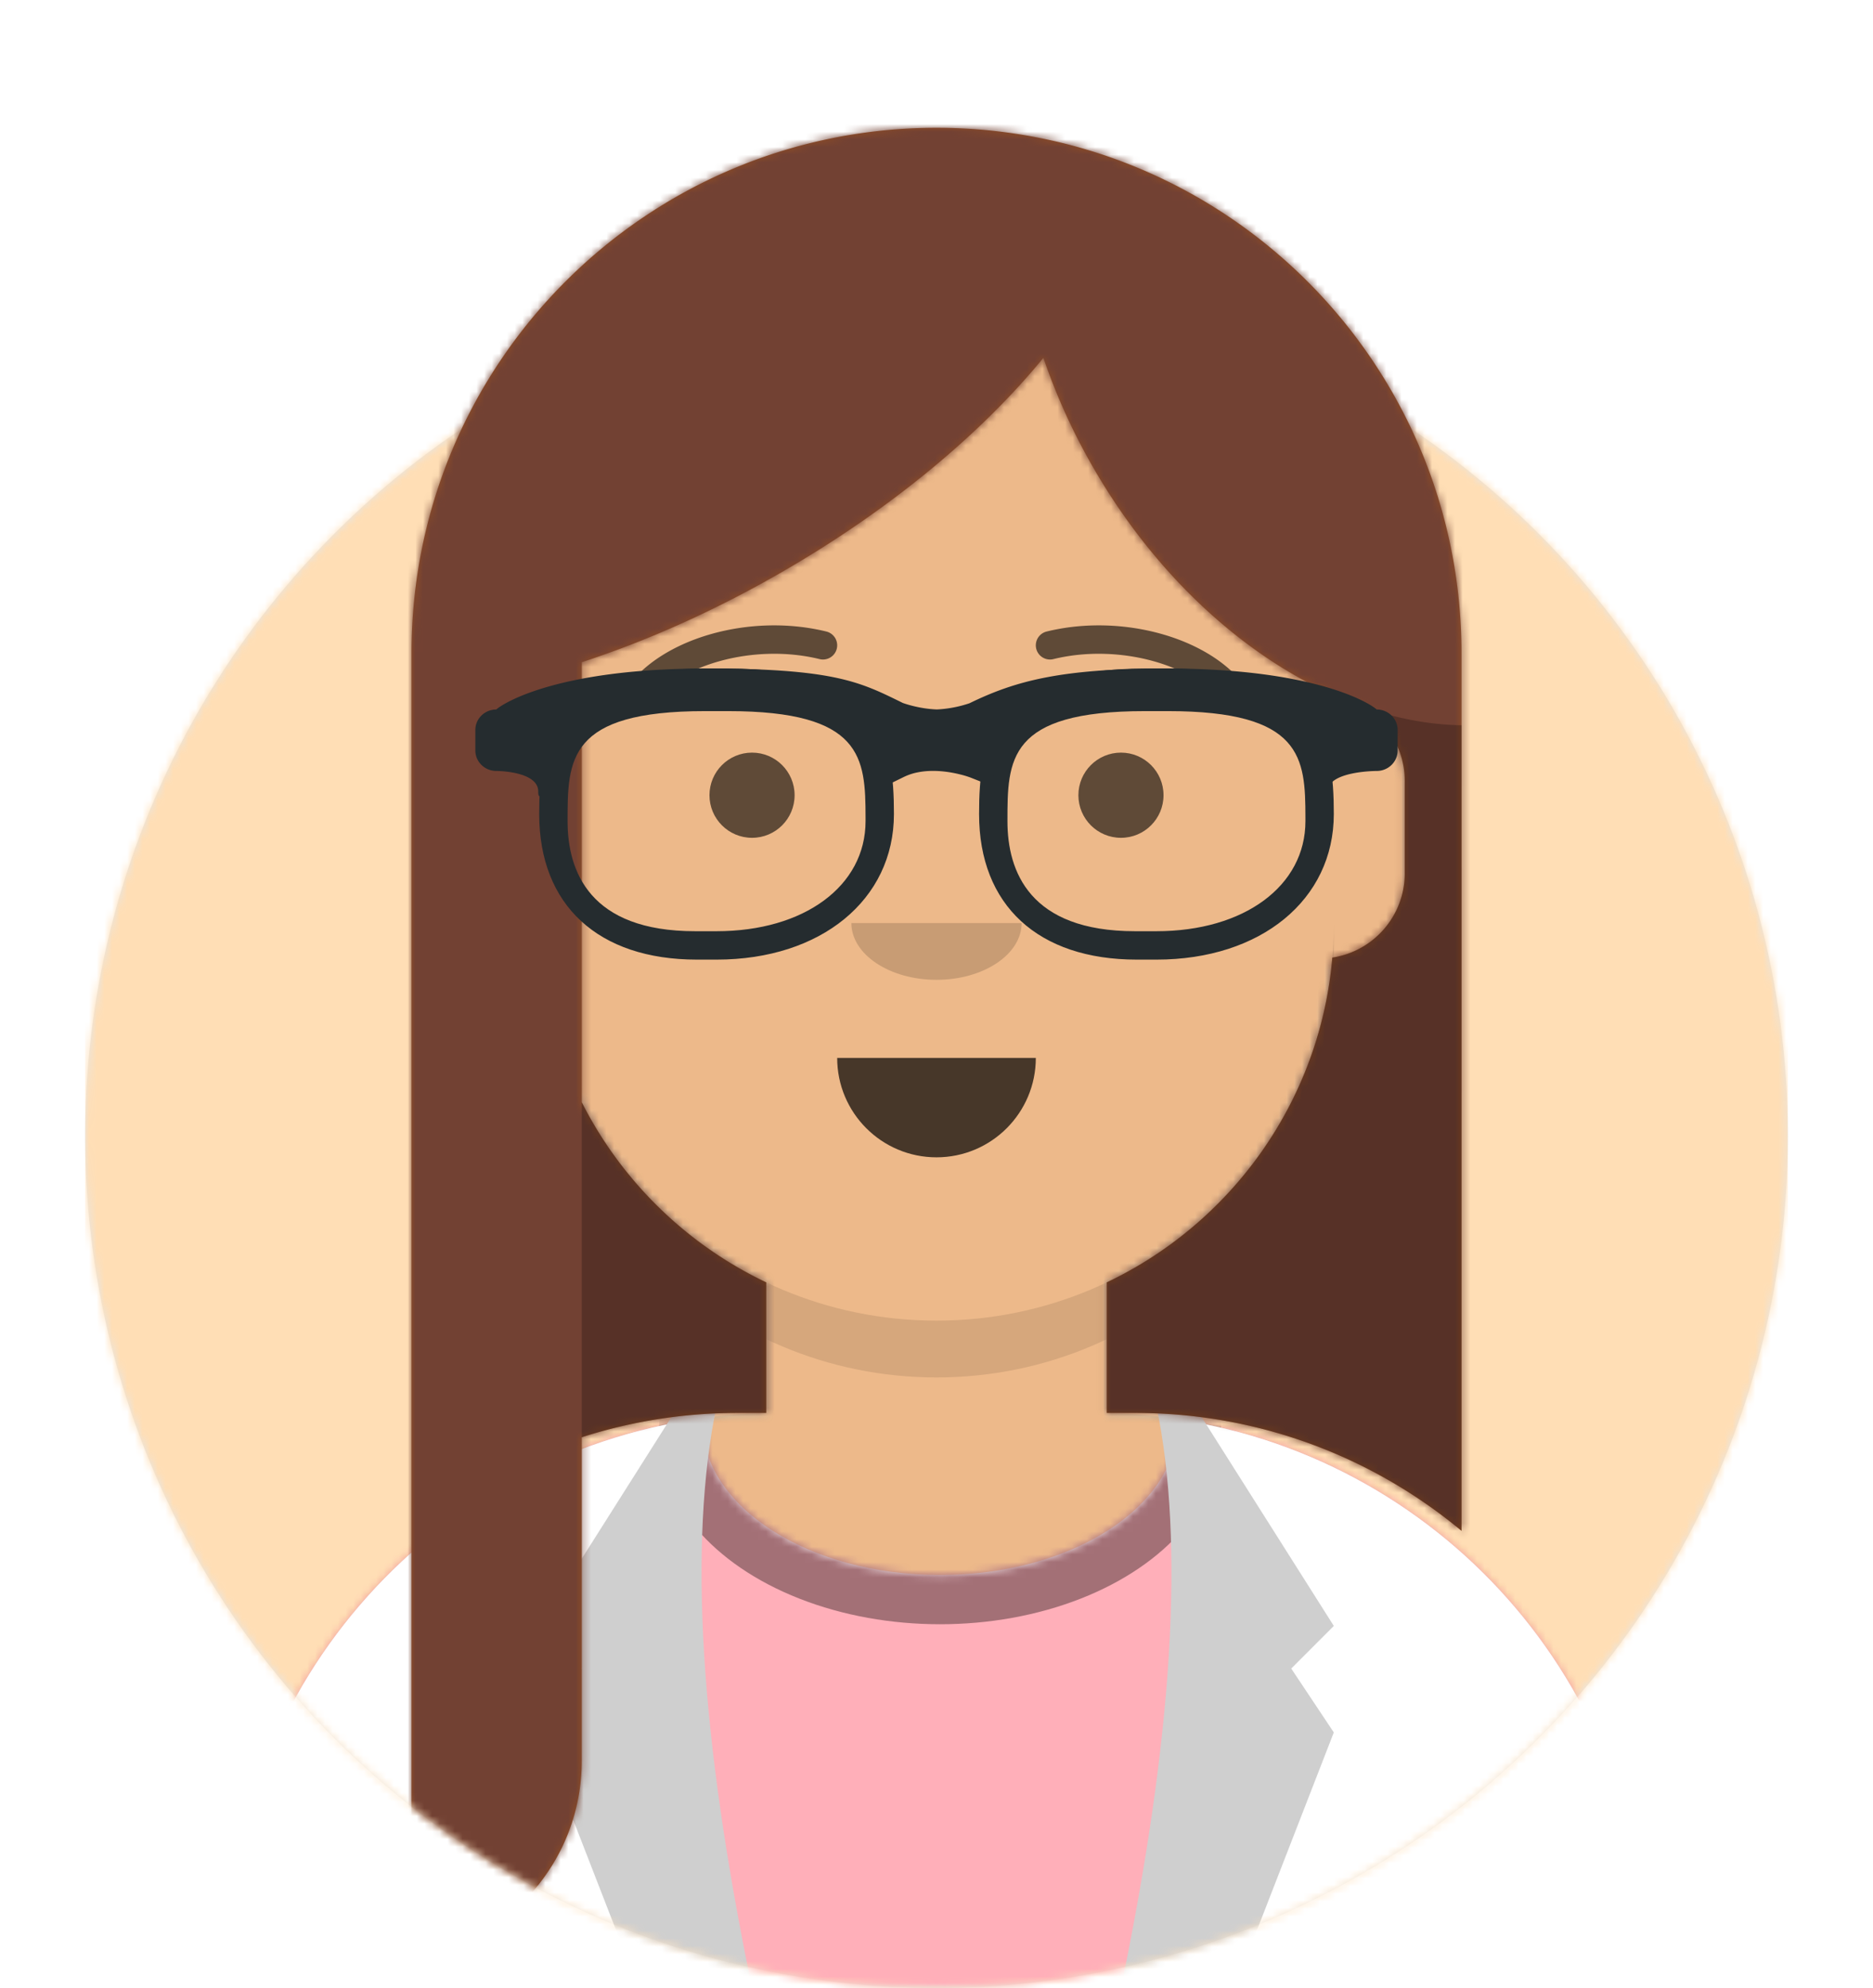 <svg xmlns="http://www.w3.org/2000/svg" xmlns:xlink="http://www.w3.org/1999/xlink" width="245" height="260" viewBox="0 0 245 260">
    <defs>
        <ellipse id="a" cx="111.364" cy="111.429" rx="111.364" ry="111.429"/>
        <path id="c" d="M0 148.571V0h245v148.571h-11.136c0 61.54-49.86 111.429-111.364 111.429-61.504 0-111.364-49.888-111.364-111.429H0z"/>
        <path id="e" d="M92.803 0c28.702 0 51.97 23.268 51.97 51.97v5.755c5.267.884 9.28 5.465 9.28 10.983V81.72c0 5.616-4.157 10.261-9.562 11.026-1.908 18.392-13.41 33.934-29.415 41.538v17.087c39.086.783 70.53 32.712 70.53 71.985v3.214H0v-3.214c0-39.273 31.444-71.202 70.53-71.985v-17.087c-16.005-7.604-27.507-23.146-29.416-41.539-5.404-.764-9.561-5.41-9.561-11.025V68.708c0-5.518 4.013-10.099 9.28-10.983V51.97C40.833 23.268 64.101 0 92.803 0z"/>
        <path id="g" d="M62.178 1.251c0 11.016 13.92 19.946 31.089 19.946 17.17 0 31.09-8.93 31.09-19.946 0-.135-.003-.27-.007-.406 34.668 5.186 61.256 35.09 61.256 71.203v3.166H0v-3.166C0 35.611 27.066 5.496 62.19.711c-.008.18-.012.36-.012.54z"/>
        <path id="i" d="M0 0h245v260H0z"/>
        <path id="k" d="M137.348 183.493c-11.577-9.63-26.457-15.422-42.689-15.422h-3.712v-17.075c16.27-7.733 27.886-23.675 29.503-42.476 5.362-.804 9.474-5.431 9.474-11.02V85.429c0-4.315-2.45-8.057-6.036-9.909-.716-.26-1.432-.54-2.146-.837-.359-.1-.725-.18-1.098-.243v-.232c-11.857-5.277-23.314-15.643-31.45-29.743a80.735 80.735 0 0 1-6.538-14.382c-8.013 9.79-19.787 19.69-34.081 27.948-8.876 5.128-17.814 9.096-26.302 11.859v57.552a52.2 52.2 0 0 0 24.129 23.554v17.075h-3.713a66.74 66.74 0 0 0-20.417 3.18v42.32c0 13.099-9.68 23.935-22.272 25.737V68.714C0 30.764 30.747 0 68.674 0c37.928 0 68.674 30.764 68.674 68.714z"/>
        <filter id="m" width="106.9%" height="123.5%" x="-3.3%" y="-10.5%" filterUnits="objectBoundingBox">
            <feOffset dy="2" in="SourceAlpha" result="shadowOffsetOuter1"/>
            <feColorMatrix in="shadowOffsetOuter1" result="shadowMatrixOuter1" values="0 0 0 0 0 0 0 0 0 0 0 0 0 0 0 0 0 0 0.2 0"/>
            <feMerge>
                <feMergeNode in="shadowMatrixOuter1"/>
                <feMergeNode in="SourceGraphic"/>
            </feMerge>
        </filter>
    </defs>
    <g fill="none" fill-rule="evenodd">
        <g transform="translate(11.136 37.143)">
            <mask id="b" fill="#fff">
                <use xlink:href="#a"/>
            </mask>
            <use fill="#E6E6E6" xlink:href="#a"/>
            <g fill="#FFDEB5" mask="url(#b)">
                <path d="M0 0h222.727v222.857H0z"/>
            </g>
        </g>
        <mask id="d" fill="#fff">
            <use xlink:href="#c"/>
        </mask>
        <g mask="url(#d)">
            <g transform="translate(29.697 33.429)">
                <mask id="f" fill="#fff">
                    <use xlink:href="#e"/>
                </mask>
                <use fill="#D0C6AC" xlink:href="#e"/>
                <g fill="#EDB98A" mask="url(#f)">
                    <path d="M-29.697 0h245v226.571h-245z"/>
                </g>
                <path fill="#000" fill-opacity=".1" d="M40.833 87.316c0 28.702 23.268 51.97 51.97 51.97 28.702 0 51.97-23.268 51.97-51.97v7.429c0 28.702-23.268 51.97-51.97 51.97-28.702 0-51.97-23.268-51.97-51.97z" mask="url(#f)"/>
            </g>
            <g transform="translate(29.697 184.786)">
                <mask id="h" fill="#fff">
                    <use xlink:href="#g"/>
                </mask>
                <use fill="#E6E6E6" xlink:href="#g"/>
                <g fill="#FFAFB9" mask="url(#h)">
                    <path d="M-29.697-26.929h245V75.214h-245z"/>
                </g>
                <g fill="#000" fill-opacity=".6" mask="url(#h)" opacity=".6">
                    <ellipse cx="37.585" cy="25.859" rx="36.783" ry="24.991" transform="translate(55.682 -23.214)"/>
                </g>
            </g>
            <path fill="#FFF" d="M89.09 221.464c0 14.123 1.82 27.32 4.977 38.536h-64.37v-3.166c0-36.968 27.86-67.428 63.73-71.53-2.761 10.686-4.336 23.022-4.336 36.16zm126.213 35.37V260h-63.442c3.156-11.217 4.976-24.413 4.976-38.536 0-13.09-1.563-25.383-4.305-36.043 35.406 4.529 62.771 34.775 62.771 71.413z"/>
            <path fill="#CFCFCF" d="M93.731 183.857C90.02 201.81 91.566 227.19 98.371 260H83.523L70.53 226.571l5.568-8.357-5.568-5.571 17.633-27.857c1.882-.586 3.738-.896 5.568-.929zM151.269 183.857c3.712 17.953 2.165 43.333-4.64 76.143h14.848l12.993-33.429-5.568-8.357 5.568-5.571-17.633-27.857c-1.882-.586-3.738-.896-5.568-.929z"/>
            <g fill="#000">
                <path fill-opacity=".7" d="M109.508 138.357c0 7.18 5.816 13 12.992 13 7.176 0 12.992-5.82 12.992-13"/>
                <path fill-opacity=".16" d="M111.364 120.714c0 4.103 4.986 7.429 11.136 7.429 6.15 0 11.136-3.326 11.136-7.429"/>
                <g fill-opacity=".6" transform="translate(70.53 83.571)">
                    <ellipse cx="27.841" cy="20.429" rx="5.568" ry="5.571"/>
                    <ellipse cx="76.098" cy="20.429" rx="5.568" ry="5.571"/>
                </g>
                <g fill-opacity=".6" fill-rule="nonzero">
                    <path d="M85.036 92.076c3.633-5.115 13.593-7.984 22.173-5.876a1.856 1.856 0 1 0 .885-3.607c-9.964-2.448-21.498.873-26.084 7.331a1.855 1.855 0 1 0 3.026 2.152zM159.965 92.076c-3.634-5.115-13.594-7.984-22.174-5.876a1.856 1.856 0 1 1-.885-3.607c9.964-2.448 21.498.873 26.084 7.331a1.855 1.855 0 1 1-3.026 2.152z"/>
                </g>
            </g>
            <g>
                <mask id="j" fill="#fff">
                    <use xlink:href="#i"/>
                </mask>
                <g mask="url(#j)">
                    <g transform="translate(53.826 16.714)">
                        <mask id="l" fill="#fff">
                            <use xlink:href="#k"/>
                        </mask>
                        <use fill="#944F23" xlink:href="#k"/>
                        <g fill="#724133" mask="url(#l)">
                            <path d="M-53.826-16.714h245v260h-245z"/>
                        </g>
                    </g>
                    <path fill="#000" fill-opacity=".24" d="M191.174 200.207c-11.577-9.63-26.457-15.421-42.69-15.421h-3.711V167.71c16.269-7.733 27.885-23.675 29.503-42.476 5.362-.803 9.474-5.431 9.474-11.02v-12.071c0-4.315-2.45-8.056-6.035-9.908 4.52 1.65 9.06 2.546 13.46 2.617zM76.098 144.156a52.2 52.2 0 0 0 24.13 23.554v17.076h-3.713a66.74 66.74 0 0 0-20.417 3.178zm98.372-53.233c.366.163.732.32 1.098.474-.359-.1-.726-.18-1.098-.243z"/>
                    <g fill="#252C2F" fill-rule="nonzero" filter="url(#m)" transform="translate(62.178 85.429)">
                        <path d="M32.917 0c20.15 0 21.837 9.404 21.837 19.036 0 11.206-9.54 19.035-23.201 19.035h-2.56c-12.924 0-20.64-7.116-20.64-19.035C8.352 9.404 10.038 0 30.188 0h2.728zm.134 5.571h-2.996c-17.99 0-17.99 6.353-17.99 14.395 0 6.565 2.891 14.391 16.677 14.391h2.811c11.475 0 19.489-5.918 19.489-14.391v-.48c-.008-7.814-.36-13.915-17.99-13.915zM90.455 0c20.15 0 21.837 9.404 21.837 19.036 0 11.206-9.54 19.035-23.201 19.035h-2.56c-12.925 0-20.64-7.116-20.64-19.035C65.89 9.404 67.575 0 87.726 0h2.728zm.134 5.571h-2.997c-17.99 0-17.99 6.353-17.99 14.395 0 6.565 2.895 14.391 16.678 14.391h2.81c11.476 0 19.49-5.918 19.49-14.391v-.48c-.008-7.814-.36-13.915-17.99-13.915z"/>
                        <path d="M2.742 5.36C3.384 4.731 10.402 0 30.16 0c16.567 0 20.073 1.72 25.382 4.32l.388.191c.37.13 2.257.772 4.464.843a15.766 15.766 0 0 0 4.235-.807C70.688 1.6 76.62 0 90.483 0c19.758 0 26.777 4.732 27.419 5.36 1.516 0 2.742 1.197 2.742 2.679v2.68c0 1.481-1.226 2.68-2.742 2.68 0 0-6.405 0-6.405 2.679 0 2.68-1.82-3.878-1.82-5.36v-2.61c-3.345-1.28-9.33-3.664-19.194-3.664-10.99 0-16.462 1.95-21.157 3.886l.052.127-.002 1.844-2.057 4.968-2.542-1.005a12.09 12.09 0 0 0-1.396-.42c-1.893-.466-3.84-.609-5.56-.255a7.343 7.343 0 0 0-1.756.587l-2.452 1.2-2.454-4.794.11-2.13.074-.181c-4.049-1.888-7.782-3.827-21.182-3.827-9.863 0-15.849 2.383-19.193 3.664v2.61c0 1.482-2.742 8.04-2.742 5.36 0-2.68-5.484-2.68-5.484-2.68C1.228 13.398 0 12.2 0 10.718V8.04c0-1.482 1.228-2.68 2.742-2.68z"/>
                    </g>
                </g>
            </g>
        </g>
    </g>
</svg>
